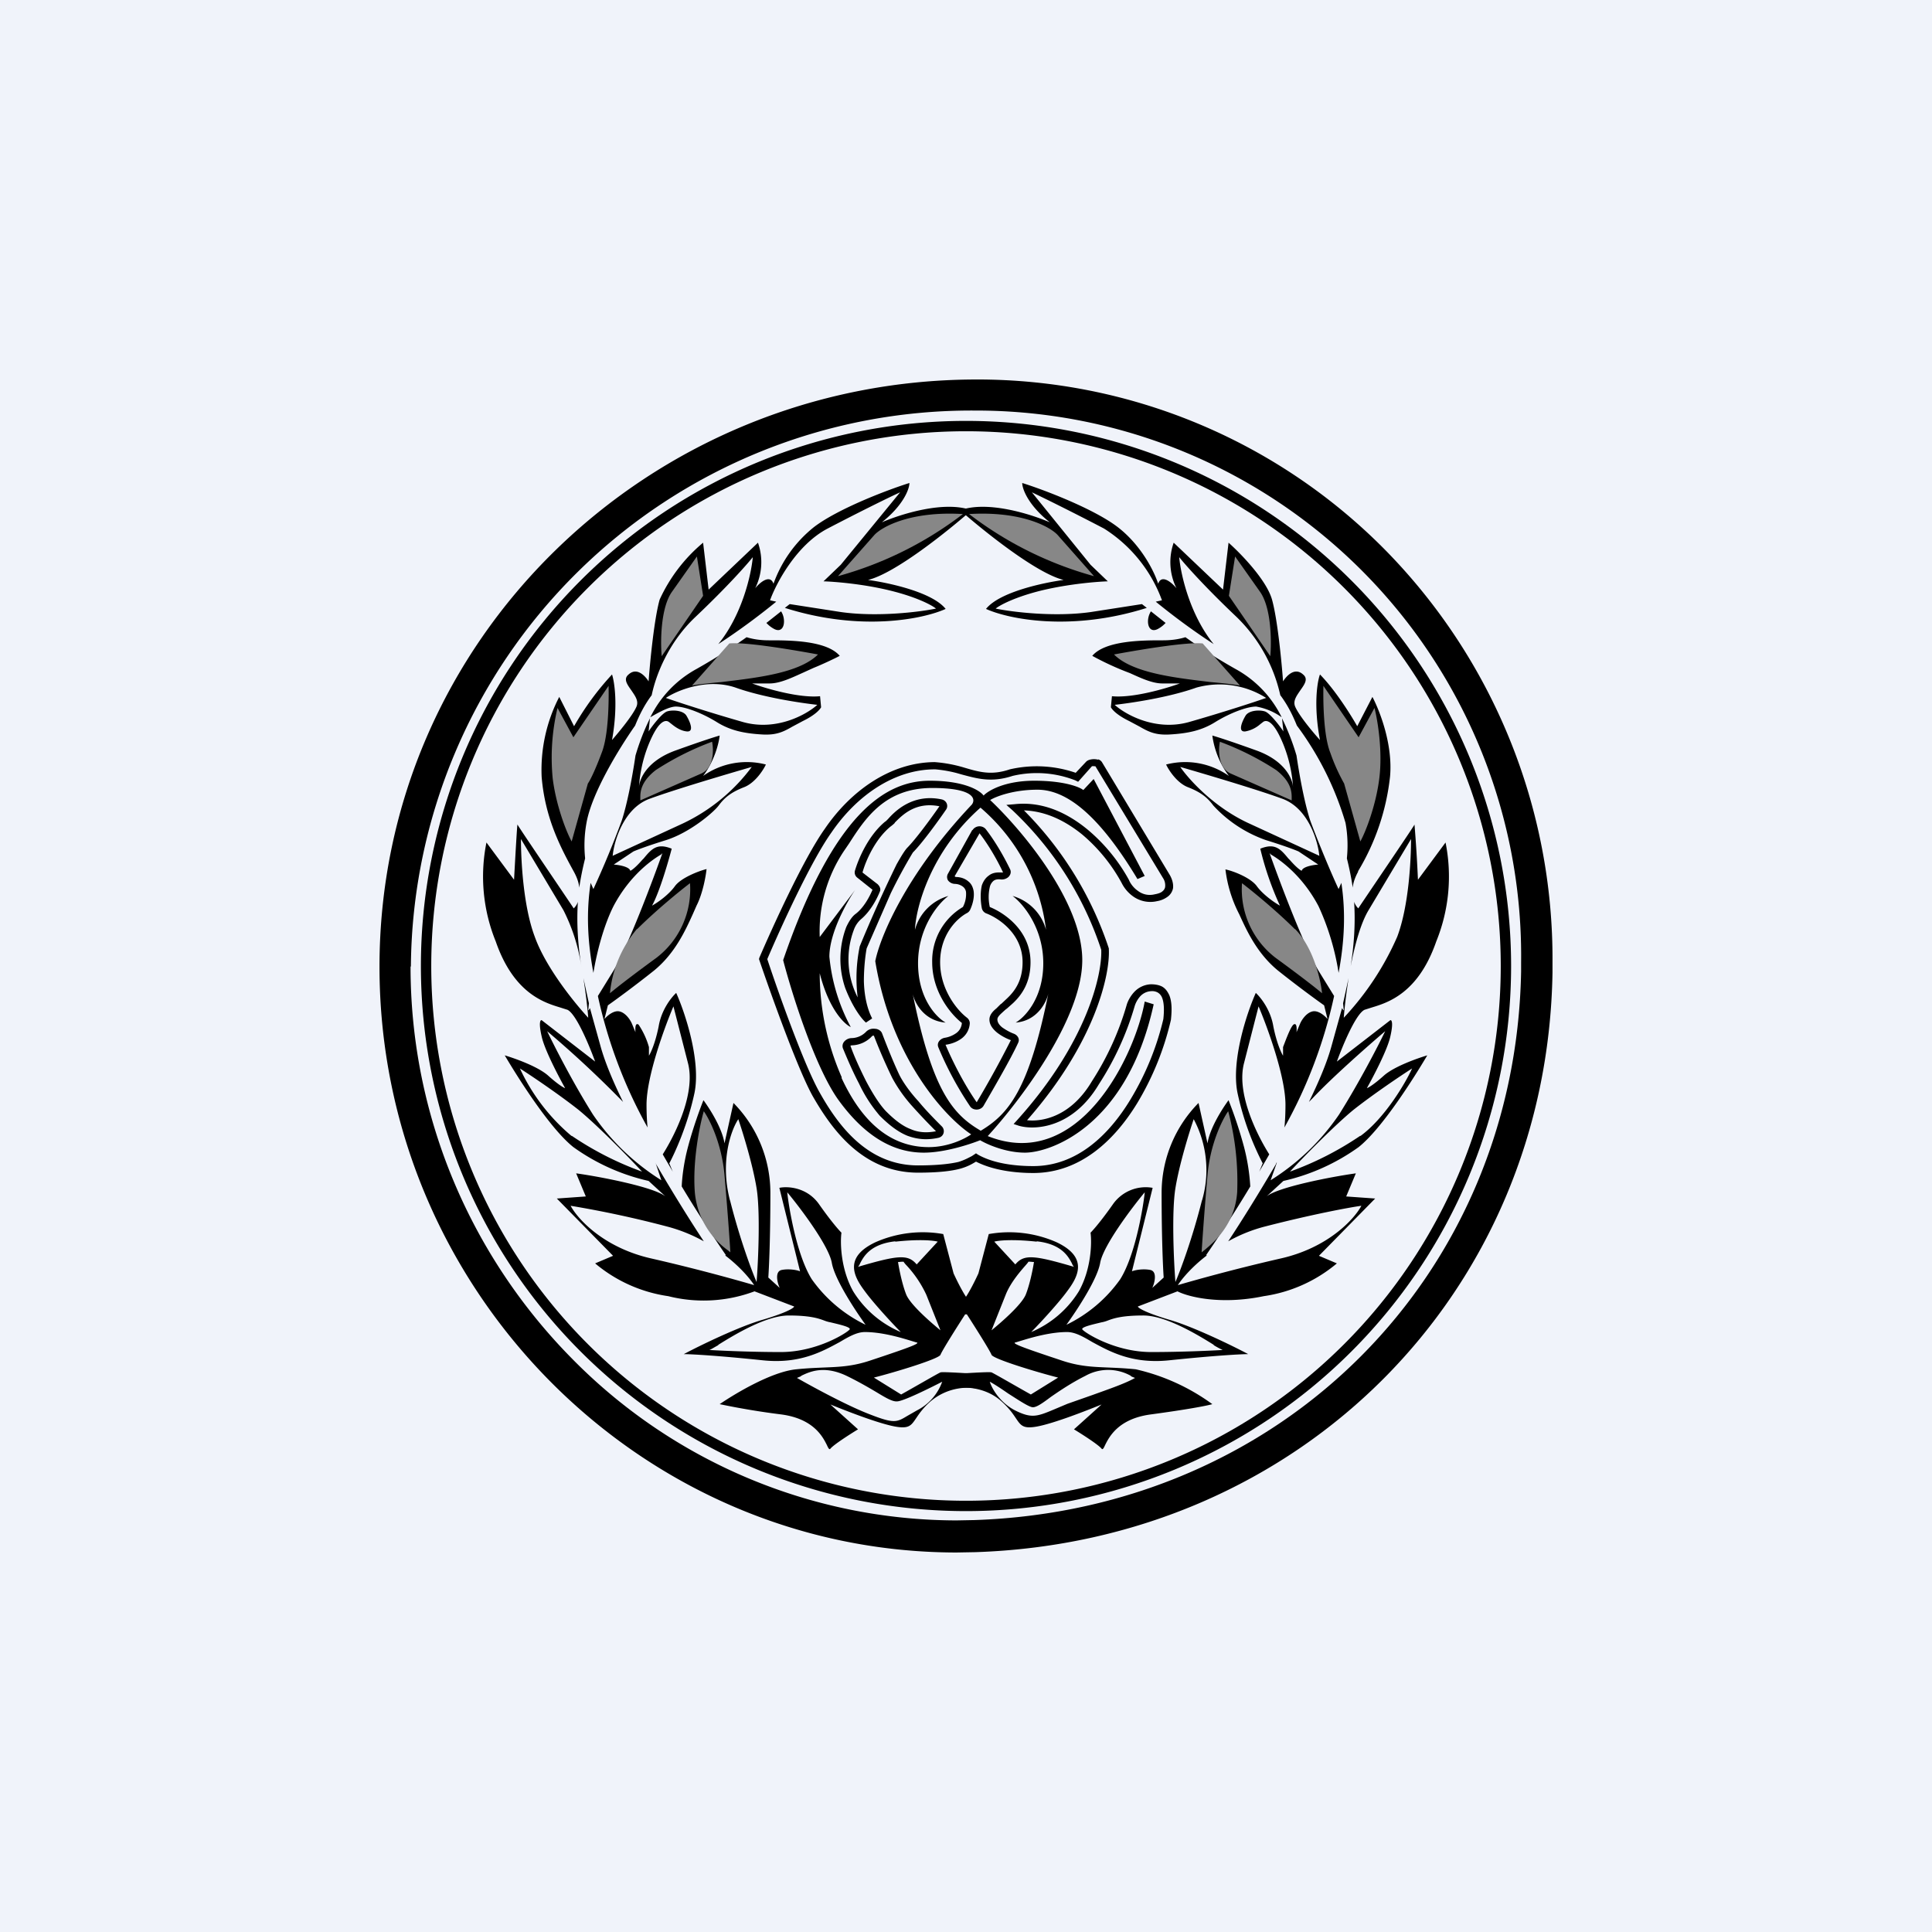 <?xml version='1.0' encoding='utf-8'?>
<!-- by TradeStack -->
<svg width="56" height="56" viewBox="0 0 56 56" xmlns="http://www.w3.org/2000/svg"><path fill="#F0F3FA" d="M0 0h56v56H0z" /><path d="M11 28.02c0-9.49 7.82-17 17.27-17.02a16.6 16.6 0 0 1 11.87 4.93A16.89 16.89 0 0 1 45 27.89v.3h-.45.45c-.15 9.3-7.33 16.49-16.73 16.8l-.55.01C18.52 44.99 11 37.34 11 28.02Zm.9 0c0 4.4 1.79 8.42 4.65 11.33a15.66 15.66 0 0 0 11.17 4.72l.52-.01c8.94-.3 15.69-7.09 15.85-15.9v-.27A15.8 15.8 0 0 0 28.25 11.9a16.24 16.24 0 0 0-16.34 16.11Z" /><path d="M25.36 29.82c.08 0 .18.05.21.14.13.34.32.82.5 1.2.1.2.3.49.55.76.23.28.49.54.68.73.1.1.07.29-.1.33-.32.07-.6.05-.9-.06-.27-.11-.53-.31-.8-.58a4.1 4.1 0 0 1-.6-.93c-.19-.36-.35-.74-.47-1.03a.2.2 0 0 1 .05-.2.29.29 0 0 1 .2-.09.6.6 0 0 0 .43-.19.3.3 0 0 1 .25-.08Zm-.06.2-.02.01a.83.83 0 0 1-.6.27l-.03.01c.1.29.27.66.45 1.02.19.36.39.68.58.88.25.25.48.43.72.52.23.1.47.11.73.06-.2-.2-.45-.46-.7-.74a4.2 4.2 0 0 1-.57-.81 16.05 16.05 0 0 1-.53-1.22.1.1 0 0 0-.03 0ZM25.94 23.85a1.13 1.13 0 0 1-.13.11c-.45.37-.72 1-.81 1.33l.44.34c.06.06.1.14.06.22-.08.2-.27.57-.55.8a.74.74 0 0 0-.2.3 2.42 2.42 0 0 0 .11 1.96 4.54 4.54 0 0 1 .06-1.48 41.57 41.57 0 0 1 1.07-2.38c.12-.21.22-.38.3-.47.25-.25.69-.85.94-1.21-.7-.14-1.08.26-1.3.48Zm-.2-.11c.17-.19.69-.75 1.55-.57.15.03.21.19.13.3-.24.35-.7.98-.96 1.24a15.34 15.34 0 0 0-.64 1.18l-.7 1.6c-.04.22-.08.57-.08.95.01.38.08.77.24 1.08l-.18.12c-.12-.1-.38-.43-.6-1a2.6 2.6 0 0 1 .03-1.77c.07-.15.16-.3.27-.38.24-.18.41-.51.49-.7l-.44-.35a.19.19 0 0 1-.07-.2c.1-.34.38-1.01.87-1.42l.03-.02.06-.06Z" /><path d="M22.7 27.83c.25.96.92 3.1 1.6 4.05.87 1.2 1.73 1.53 2.48 1.53.6 0 1.33-.24 1.63-.36.2.12.74.36 1.3.36.72 0 2.95-.74 3.73-4.3l-.26-.08c-.28 1.56-1.9 4.96-4.55 3.9.9-.98 2.74-3.38 2.74-5.1 0-1.71-1.78-3.8-2.67-4.64.16-.1.67-.3 1.37-.3.86 0 1.8.76 2.9 2.59l.21-.09-1.48-2.81-.3.32c-.11-.09-.56-.27-1.42-.27-.86 0-1.34.29-1.47.43-.1-.14-.54-.43-1.56-.43-1.27 0-2.78.92-4.25 5.2Zm1.7 3.4a7.52 7.52 0 0 1-.64-3.02c.27 1.06.72 1.48.9 1.56a5.37 5.37 0 0 1-.62-2.04c0-.68.5-1.58.75-1.94l-1.03 1.37a4.2 4.2 0 0 1 .7-2.49l.15-.22c.47-.73 1.04-1.61 2.41-1.61 1.21 0 1.27.32 1.15.48-1.94 2.05-2.67 3.88-2.8 4.54.47 2.86 2.05 4.54 2.78 5.02-.17.12-.65.37-1.23.37-.94 0-1.84-.52-2.53-2.01Zm4.02 1.54c-.8-.47-1.4-1.15-1.97-3.99.05.27.32.81.96.86-.27-.15-.8-.7-.8-1.72 0-1.03.58-1.73.88-1.95a1.4 1.4 0 0 0-.97.98c.03-.65.45-2.26 1.9-3.54a5.55 5.55 0 0 1 1.9 3.54 1.4 1.4 0 0 0-.97-.98c.3.22.89.92.89 1.95 0 1.02-.54 1.57-.8 1.72.63-.05.9-.6.95-.86-.57 2.84-1.17 3.52-1.97 4Z" /><path d="m31.65 22.21-.4.45-.08-.04a3.06 3.06 0 0 0-1.82-.13c-.61.2-1.02.08-1.47-.04l-.14-.04a3.73 3.73 0 0 0-.63-.11h-.01c-1.18 0-2.27.76-3 1.83-.6.84-1.48 2.78-1.86 3.67.33 1 1.08 3.1 1.52 3.87.55.98 1.4 2.11 2.85 2.11.6 0 .95-.05 1.17-.1.19-.06.29-.12.39-.17l.06-.04.06-.04.06.04c.46.26 1.09.33 1.6.33 1.26 0 2.19-.9 2.81-1.92a8.1 8.1 0 0 0 .96-2.34c.03-.27.02-.49-.04-.63a.3.3 0 0 0-.12-.14.34.34 0 0 0-.2-.04.46.46 0 0 0-.32.16.78.78 0 0 0-.15.27 8.52 8.52 0 0 1-1.04 2.27c-.75 1.26-1.84 1.34-2.32 1.2l-.15-.05.1-.11c2.03-2.25 2.47-4.23 2.44-4.94a9.73 9.73 0 0 0-2.58-4.05l-.17-.15.24-.02c.83-.09 1.55.27 2.12.74a5.1 5.1 0 0 1 1.19 1.45c.04.1.13.23.26.32.13.1.3.15.5.1.11-.02.18-.05.22-.09a.2.2 0 0 0 .07-.11.38.38 0 0 0-.06-.27l-1.96-3.24h-.03a.22.22 0 0 0-.07 0Zm.11 0Zm.07-.2a.2.2 0 0 1 .11.08l1.96 3.26c.06.1.12.25.1.4a.4.4 0 0 1-.14.23.71.71 0 0 1-.32.14.86.86 0 0 1-.7-.14 1.06 1.06 0 0 1-.33-.39 4.9 4.9 0 0 0-1.14-1.4c-.48-.39-1.05-.68-1.69-.7a10.2 10.2 0 0 1 2.46 4v.02c.04.74-.4 2.72-2.37 4.96.44.05 1.27-.1 1.88-1.13a8.32 8.32 0 0 0 1.01-2.22c.03-.1.1-.24.21-.36a.7.7 0 0 1 .49-.23c.12 0 .24.02.33.07.1.06.15.14.2.24.08.19.08.44.05.72a8.3 8.3 0 0 1-.98 2.42c-.63 1.03-1.62 2.02-3.01 2.02-.5 0-1.15-.07-1.66-.33-.1.06-.23.14-.44.2-.25.07-.63.12-1.24.12-1.6 0-2.5-1.25-3.06-2.23-.44-.8-1.21-2.96-1.54-3.93L22 27.8l.01-.04c.38-.88 1.28-2.87 1.9-3.74.75-1.1 1.9-1.92 3.18-1.93a3.98 3.98 0 0 1 .86.16c.44.13.79.23 1.32.05a3.47 3.47 0 0 1 1.91.1l.31-.33a.26.26 0 0 1 .1-.05.48.48 0 0 1 .24 0Z" /><path d="M28.19 24.06a.24.24 0 0 1 .38-.03c.31.4.56.86.71 1.17.04.09 0 .17-.05.22a.29.29 0 0 1-.23.07c-.1-.01-.16.01-.2.04a.33.33 0 0 0-.11.18 1.31 1.31 0 0 0 0 .58c.42.17 1.18.68 1.18 1.6 0 .59-.25.94-.5 1.18l-.18.16-.04.03a3.9 3.9 0 0 0-.11.1c-.1.09-.13.14-.13.19 0 .07.04.15.14.23.1.07.22.14.33.18.11.04.19.15.13.27-.2.44-.7 1.3-1 1.82-.08.14-.3.15-.39.02a9.78 9.78 0 0 1-.92-1.71c-.06-.14.06-.26.19-.28a.78.78 0 0 0 .32-.13.39.39 0 0 0 .17-.3c-.31-.24-.86-.89-.86-1.76a1.81 1.81 0 0 1 .89-1.6.8.8 0 0 0 .09-.44.24.24 0 0 0-.09-.15.4.4 0 0 0-.23-.08.26.26 0 0 1-.2-.1.19.19 0 0 1 0-.2l.7-1.26Zm.2.1-.72 1.24.03.02c.15 0 .28.05.37.13.09.07.13.17.15.27.03.19-.03.4-.1.55a.21.21 0 0 1-.1.1c-.26.14-.77.6-.77 1.42 0 .8.5 1.4.78 1.61.05.04.08.1.08.16a.59.59 0 0 1-.25.45c-.14.1-.3.15-.43.17h-.02v.01c.16.38.49 1.07.9 1.66a29.98 29.98 0 0 0 .99-1.8 1.52 1.52 0 0 1-.4-.22c-.12-.1-.23-.23-.22-.4.01-.12.1-.22.2-.3l.12-.12.03-.02.17-.16c.22-.21.44-.51.44-1.04 0-.8-.66-1.26-1.04-1.41a.21.21 0 0 1-.14-.15c-.04-.2-.05-.46 0-.67.04-.11.1-.21.2-.28.1-.08.22-.1.38-.09h.03v-.01c-.14-.3-.38-.74-.68-1.13Z" /><path fill-rule="evenodd" d="M28 43.5a15.5 15.5 0 1 0 0-31 15.5 15.5 0 0 0 0 31Zm0 .3a15.8 15.8 0 1 0 0-31.6 15.8 15.8 0 0 0 0 31.6Z" /><path fill-rule="evenodd" d="M21.87 37.43a4.2 4.2 0 0 1-2.5.14 4.23 4.23 0 0 1-2.12-.95l.52-.22-1.63-1.66.84-.06-.28-.67c.72.1 2.26.4 2.59.67l-.49-.45a6 6 0 0 1-2.18-.98c-.68-.54-1.6-2-1.99-2.66.3.09.95.32 1.25.58.3.27.46.36.5.37-.19-.34-.6-1.12-.68-1.5-.09-.39-.04-.48 0-.47l1.55 1.2c-.16-.44-.54-1.37-.8-1.5l-.22-.07c-.46-.14-1.34-.41-1.86-1.91a5 5 0 0 1-.27-2.87l.8 1.08c.03-.55.09-1.63.1-1.6.01.04 1.1 1.64 1.63 2.43.04-.04.09-.1.12-.19-.04.62 0 1.23.1 1.87a5.33 5.33 0 0 0-.52-1.63l-1.23-2.06c0 .57.06 1.93.4 2.83.32.9 1.17 1.94 1.55 2.35-.02-.28-.07-.7-.14-1.15l.16.73-.02.2c0 .01.02 0 .05-.06l.3 1.08c.13.48.37 1.05.66 1.64a31.48 31.48 0 0 0-2.2-2.05c.2.42.75 1.5 1.33 2.42a6.7 6.7 0 0 0 1.98 1.9L19 33.7H19l.02.05c.48.82.97 1.61 1.38 2.23a4.53 4.53 0 0 0-1.07-.43 30.66 30.66 0 0 0-2.79-.6c.2.38.96 1.22 2.35 1.53 1.4.32 2.56.65 2.97.77-.13-.2-.42-.54-.84-.86l.02-.01c-.33-.48-.8-1.19-1.28-1.99.01-.26.06-.69.18-1.14.15-.57.36-1.14.45-1.36.17.23.54.8.61 1.25l.26-1.17a3.71 3.71 0 0 1 1.07 2.6c0 1.32-.04 2.18-.06 2.46l.33.3c-.07-.15-.15-.48.06-.52.2-.04.44 0 .53.04l-.6-2.42c.24-.05.79-.02 1.14.46.35.5.58.76.66.84-.04.3-.02 1.06.34 1.7a2.99 2.99 0 0 0 1.38 1.18c-.25-.25-.8-.85-1.04-1.18-.3-.4-.65-.98.32-1.43a3.4 3.4 0 0 1 1.95-.23l.3 1.14c.11.24.37.77.53.88.14.1.14.24.11.32l-.3-.02c-.22.34-.67 1.05-.72 1.18-.05.12-1.3.5-1.93.66l.79.49c.36-.2 1.1-.63 1.14-.64.03-.02.54.01 1.02.04v.42a1.67 1.67 0 0 0-1.32.39c-.21.19-.32.35-.4.47-.15.22-.21.32-.61.25-.5-.09-1.46-.47-1.88-.64l.8.72c-.23.14-.7.44-.8.56-.03.04-.06-.01-.1-.1-.12-.24-.38-.76-1.31-.89a21.93 21.93 0 0 1-1.8-.3c.44-.3 1.5-.94 2.22-1.01.29-.03.53-.04.76-.05.48-.02.87-.03 1.4-.21l.36-.12c.62-.21 1.12-.38.96-.4l-.23-.07c-.3-.09-.8-.23-1.26-.23-.23 0-.46.13-.73.29-.5.27-1.15.64-2.22.53-1.34-.14-2.1-.18-2.3-.18.47-.25 1.6-.8 2.3-1 .7-.21.89-.34.9-.38l-1.15-.44Zm-5.24-12.17c.1.18.15.34.16.47.04-.28.1-.57.17-.85-.03-.3-.03-.65.04-1.03.15-.85.92-2.12 1.41-2.82.12-.3.27-.6.48-.88.12-.58.48-1.52 1.26-2.26.95-.9 1.51-1.54 1.67-1.74-.05.55-.33 1.7-1 2.52.69-.45 1.25-.88 1.68-1.23l-.18-.04c.18-.5.77-1.61 1.67-2.08.9-.47 1.77-.9 2.1-1.05l-1.72 2.1-.5.48c.31.01 1.11.07 1.9.26.79.19 1.24.43 1.36.53-.48.1-1.71.25-2.76.1l-1.48-.23-.14.11c2.21.7 4.02.32 4.66.03-.39-.49-1.66-.76-2.25-.84.79-.19 2.33-1.43 3-2.02-.8-.29-2.07.12-2.6.35.63-.5.8-.97.8-1.14-.64.2-2.08.75-2.77 1.28a3.69 3.69 0 0 0-1.17 1.64c-.1-.29-.4-.03-.53.13a1.7 1.7 0 0 0 .08-1.32l-1.43 1.36-.16-1.36a4.68 4.68 0 0 0-1.26 1.65c-.16.57-.28 1.82-.32 2.37-.1-.16-.34-.42-.58-.2-.16.13-.04.29.08.46.1.15.22.3.15.47-.11.26-.52.75-.71.97.18-1 .07-1.69 0-1.9a8.1 8.1 0 0 0-1.1 1.5l-.43-.85a4.6 4.6 0 0 0-.51 2.32c.1 1.19.54 2.03.93 2.74Zm5.58-7.2.43-.34c.04.06.07.14.08.22.03.23-.08.41-.3.28a.81.81 0 0 1-.21-.17Zm.07.5c-.3 0-.51-.05-.64-.09-.42.3-.9.61-1.45.92a3.2 3.2 0 0 0-1.34 1.4c.17-.1.53-.31.74-.31.27 0 .76.19 1.17.44.41.26.82.34 1.35.37.4.02.6-.08.86-.23l.3-.16c.37-.18.5-.34.53-.4l-.03-.32c-.6.06-1.56-.22-1.97-.37h.51c.3 0 .65-.17.94-.3l.33-.15c.25-.1.61-.27.76-.35-.38-.45-1.48-.45-2.02-.45h-.04ZM18.8 21.2l.04-.38a6.75 6.75 0 0 0-.42 1.08c-.1.68-.25 1.44-.4 1.89a27.8 27.8 0 0 1-.82 1.98l-.08-.18c-.13.86-.09 1.7.08 2.61.1-.61.3-1.37.58-1.93.5-.95 1.19-1.39 1.38-1.5l.04-.04c-.3.85-1 2.7-1.42 3.41l-.45.73a13.8 13.8 0 0 0 1.44 3.81c-.02-.2-.03-.43-.03-.66 0-.81.52-2.24.78-2.85l.42 1.64c.22.83-.31 1.98-.73 2.65l.29.5-.1-.24c.16-.3.53-1.1.73-2.04.19-.93-.27-2.32-.53-2.9-.13.12-.43.48-.51.98-.1.49-.23.76-.28.84v-.25a2.3 2.3 0 0 0-.3-.65c-.1-.07-.1.11-.09.22l-.1-.24c-.04-.1-.17-.31-.35-.36-.17-.05-.37.12-.45.22l.1-.4c.2-.14.75-.54 1.34-1.01.61-.5.91-1.17 1.12-1.63l.11-.25c.18-.35.27-.86.29-1.06-.24.06-.75.26-.92.5-.18.25-.51.48-.66.56.22-.4.47-1.27.57-1.65-.42-.17-.58 0-.81.28l-.04.04c-.21.24-.32.31-.35.32-.03-.12-.33-.17-.48-.18l.57-.38c.09-.04.4-.16.95-.33.69-.22 1.37-.8 1.52-1 .15-.2.32-.37.73-.53.32-.12.56-.49.64-.66a2.2 2.2 0 0 0-1.82.33c.34-.45.46-.97.48-1.17-.07.02-.41.12-1.27.43-.84.3-1.06.83-1.07 1.08a4 4 0 0 1 .28-1.25c.28-.69.48-.72.58-.66l.09.07c.1.08.25.19.43.21.24.03.09-.3 0-.45-.09-.16-.4-.18-.56-.13-.14.04-.42.4-.54.58Zm2.36 13.6c-.3-1.16.04-2.06.24-2.36.13.38.42 1.32.53 2 .11.67.05 2.1 0 2.72-.13-.3-.48-1.22-.77-2.37Zm-3.4-10c.04-.43.32-1.36 1.05-1.64.73-.27 2.29-.73 2.98-.93a5.33 5.33 0 0 1-2 1.64l-2.04.94Zm1.54-4.57c.33-.22 1.2-.58 2.02-.3.81.29 1.92.45 2.37.5-.31.28-1.18.77-2.15.5-.98-.28-1.9-.58-2.24-.7Zm-2.73 12.7a5.66 5.66 0 0 1-1.5-1.96c.33.21 1.13.75 1.7 1.2.56.46 1.46 1.38 1.84 1.79a9.15 9.15 0 0 1-2.04-1.04Zm6.96 4.15c-.5-.8-.71-2.44-.71-2.52.4.48 1.2 1.55 1.29 2.04.08.48.69 1.4.98 1.8a4.09 4.09 0 0 1-1.56-1.32Zm2.42-1.1c-.73.08-.92.45-1.02.64a.3.3 0 0 1-.06.1c1.16-.34 1.45-.37 1.7-.07l.61-.66c-.1-.03-.49-.08-1.23 0Zm.25.6c-.01-.02-.12 0-.17 0 .03.2.12.65.24.95.13.3.71.8.99 1.03l-.41-1.03a3.26 3.26 0 0 0-.6-.88l-.05-.06Zm-5.38 2.4c.45-.28 1.38-.85 2.04-.85.64 0 .88.09 1.04.15a.9.9 0 0 0 .13.04l.05.01c.2.05.58.13.55.2-.03.07-.92.66-2 .66-.85 0-1.73-.04-2.07-.06.04-.01.13-.07.26-.14Zm2.4.9c.23-.11.65-.32 1.32 0 .35.17.64.34.86.47.28.17.47.28.6.27.18 0 .98-.4 1.31-.57a1.5 1.5 0 0 1-.73.83l-.28.16c-.3.18-.38.23-1.05-.03-.67-.25-1.71-.82-2.15-1.07l.12-.05Z" /><path d="m25.35 15.5-1.06 1.2a10.54 10.54 0 0 0 3.62-1.8c-1.5-.09-2.33.36-2.56.6Zm-5.87 1.65c-.33.46-.34 1.44-.3 1.87l1.2-1.75-.18-1.14-.72 1.02Zm-3.46 5.41c.1.8.4 1.56.55 1.83l.47-1.68c.06-.08.21-.38.4-.89.2-.5.21-1.5.2-1.94l-1.02 1.49-.46-.85a6.23 6.23 0 0 0-.14 2.04Zm4.04-2.69 1.08-1.22c.44-.04 1.59.14 2.57.32-.55.55-1.82.68-2.8.8-.33.03-.63.06-.85.1Zm-1.5 3.25c0-.16.01-.46.45-.8a8.2 8.2 0 0 1 1.63-.82c.05.24.05.76-.31.92l-1.77.78v-.08Zm-.1 3.81a3.38 3.38 0 0 0-.78 1.86c.08-.07.46-.38 1.35-1.03A2.5 2.5 0 0 0 20 25.6c-.29.22-1 .8-1.53 1.33Zm2.61 9.29a2.32 2.32 0 0 1-.93-1.66c-.07-.9.14-1.94.26-2.35.17.24.52.94.6 1.85.08.92.15 1.88.17 2.24a1.3 1.3 0 0 0-.1-.08Z" fill="#878787" /><path fill-rule="evenodd" d="M34.13 37.43c.31.16 1.25.4 2.5.14a4.23 4.23 0 0 0 2.12-.95l-.52-.22 1.63-1.66-.84-.06.28-.67c-.72.1-2.26.4-2.59.67l.49-.45a6 6 0 0 0 2.18-.98c.68-.54 1.6-2 1.99-2.66-.3.09-.95.32-1.25.58-.3.27-.46.36-.5.37.19-.34.6-1.12.68-1.5.09-.39.04-.48 0-.47l-1.55 1.2c.16-.44.54-1.37.8-1.5l.22-.07c.46-.14 1.34-.41 1.86-1.91a5 5 0 0 0 .27-2.87l-.8 1.08a41.5 41.5 0 0 0-.1-1.6c-.01.04-1.1 1.64-1.63 2.43a.51.51 0 0 1-.12-.19c.04.62 0 1.23-.1 1.87.12-.62.29-1.25.52-1.63l1.23-2.06c0 .57-.06 1.93-.4 2.83a8.24 8.24 0 0 1-1.55 2.35c.02-.28.07-.7.14-1.15l-.16.73.02.2c0 .01-.02 0-.05-.06l-.3 1.08c-.13.48-.37 1.05-.66 1.64l.1-.1c.56-.6 1.64-1.55 2.11-1.95-.2.42-.76 1.5-1.34 2.42a6.7 6.7 0 0 1-1.98 1.9l.18-.51H37l-.02.05c-.48.82-.97 1.61-1.38 2.23.32-.18.68-.33 1.07-.43 1.36-.35 2.43-.55 2.79-.6-.2.38-.96 1.22-2.35 1.53-1.4.32-2.56.65-2.97.77.13-.2.42-.54.84-.86l-.02-.01c.33-.48.8-1.19 1.28-1.99a5.9 5.9 0 0 0-.18-1.14 12.4 12.4 0 0 0-.45-1.36c-.17.23-.54.8-.61 1.25l-.26-1.17a3.71 3.71 0 0 0-1.07 2.6c0 1.32.04 2.18.06 2.46l-.33.3c.07-.15.15-.48-.06-.52-.2-.04-.44 0-.53.04l.6-2.42a1.16 1.16 0 0 0-1.14.46c-.35.5-.58.76-.66.84.04.3.02 1.06-.34 1.7a2.99 2.99 0 0 1-1.38 1.18c.25-.25.8-.85 1.04-1.18.3-.4.65-.98-.32-1.43a3.4 3.4 0 0 0-1.95-.23l-.3 1.14c-.11.24-.37.77-.53.88a.29.29 0 0 0-.11.32l.3-.02c.22.34.67 1.05.72 1.18.05.12 1.3.5 1.93.66l-.79.49c-.36-.2-1.1-.63-1.14-.64-.03-.02-.54.01-1.02.04v.42c.25-.05.87-.03 1.32.39.21.19.32.35.4.47.15.22.21.32.61.25.5-.09 1.46-.47 1.88-.64l-.8.72c.23.14.7.44.8.56.03.04.06-.01.1-.1.12-.24.38-.76 1.31-.89 1.04-.14 1.63-.25 1.8-.3a6.02 6.02 0 0 0-2.22-1.01c-.29-.03-.53-.04-.76-.05-.48-.02-.87-.03-1.4-.21a78.1 78.1 0 0 0-.36-.12c-.62-.21-1.12-.38-.96-.4l.23-.07c.3-.09.8-.23 1.26-.23.23 0 .46.13.73.29.5.27 1.15.64 2.22.53 1.34-.14 2.1-.18 2.3-.18-.47-.25-1.6-.8-2.3-1-.7-.21-.89-.34-.9-.38l1.15-.44Zm5.24-12.17c-.1.18-.15.34-.16.47-.04-.28-.1-.57-.17-.85.03-.3.03-.65-.04-1.03a8.95 8.95 0 0 0-1.41-2.82c-.12-.3-.27-.6-.48-.88a4.53 4.53 0 0 0-1.26-2.26c-.95-.9-1.51-1.54-1.67-1.74.05.55.33 1.7 1 2.52-.69-.45-1.25-.88-1.68-1.23l.18-.04A4.14 4.14 0 0 0 32 15.32c-.9-.47-1.77-.9-2.09-1.05l1.7 2.1.5.48c-.3.01-1.1.07-1.9.26-.78.19-1.23.43-1.35.53.48.1 1.71.25 2.76.1l1.48-.23.14.11c-2.21.7-4.02.32-4.66.03.39-.49 1.66-.76 2.25-.84-.79-.19-2.33-1.43-3-2.02.8-.29 2.07.12 2.6.35-.63-.5-.8-.97-.8-1.14.64.2 2.08.75 2.77 1.28.7.54 1.07 1.32 1.17 1.64.1-.29.4-.03.53.13a1.7 1.7 0 0 1-.08-1.32l1.43 1.36.16-1.36c.35.31 1.1 1.08 1.26 1.65.16.57.28 1.82.32 2.37.1-.16.34-.42.58-.2.16.13.04.29-.08.46-.1.15-.22.3-.15.47.11.26.52.75.72.97-.19-1-.08-1.69 0-1.9.46.47.91 1.2 1.08 1.5l.44-.85c.2.38.6 1.37.51 2.32a6.72 6.72 0 0 1-.93 2.74Zm-5.58-7.2-.43-.34a.56.56 0 0 0-.08.22c-.03.23.08.41.3.28a.81.81 0 0 0 .21-.17Zm-.07.5c.3 0 .51-.05.64-.09.42.3.9.61 1.45.92a3.2 3.2 0 0 1 1.34 1.4 1.81 1.81 0 0 0-.74-.31c-.27 0-.76.19-1.17.44-.41.26-.82.34-1.35.37-.4.02-.6-.08-.86-.23l-.3-.16c-.37-.18-.5-.34-.53-.4l.03-.32c.6.06 1.56-.22 1.97-.37h-.51c-.3 0-.65-.17-.94-.3a8.37 8.37 0 0 1-1.09-.5c.38-.45 1.48-.45 2.02-.45h.04Zm3.48 2.64-.04-.38a6.75 6.75 0 0 1 .42 1.08c.1.68.25 1.44.4 1.89.27.73.65 1.62.82 1.98l.08-.18c.13.86.09 1.7-.08 2.61a7.29 7.29 0 0 0-.58-1.93c-.5-.95-1.19-1.39-1.38-1.5l-.04-.04c.3.85 1 2.7 1.42 3.41l.45.73a13.8 13.8 0 0 1-1.44 3.81c.02-.2.03-.43.03-.66 0-.81-.52-2.24-.78-2.85l-.42 1.64c-.22.83.31 1.98.73 2.65a40 40 0 0 1-.29.5l.1-.24a8.2 8.2 0 0 1-.73-2.04c-.19-.93.27-2.32.53-2.9.13.12.43.48.51.98.1.49.23.76.28.84v-.25c.07-.18.21-.57.3-.65.1-.07.1.11.09.22l.1-.24c.04-.1.17-.31.35-.36.17-.05.37.12.45.22l-.1-.4c-.2-.14-.75-.54-1.34-1.01-.61-.5-.91-1.17-1.12-1.63a3.79 3.79 0 0 1-.4-1.3c.24.05.75.25.92.5.18.24.51.47.66.55a8.82 8.82 0 0 1-.57-1.65c.42-.17.58 0 .81.28l.04.04c.21.24.32.31.35.32.03-.12.33-.17.48-.18l-.57-.38c-.09-.04-.4-.16-.95-.33a3.76 3.76 0 0 1-1.52-1c-.15-.2-.32-.37-.73-.53-.32-.12-.56-.49-.64-.66a2.2 2.2 0 0 1 1.82.33 2.51 2.51 0 0 1-.48-1.17c.07.02.41.12 1.27.43.84.3 1.06.83 1.07 1.08a4 4 0 0 0-.28-1.25c-.28-.69-.48-.72-.58-.66l-.09.07a.9.9 0 0 1-.43.21c-.24.03-.09-.3 0-.45.09-.16.4-.18.56-.13.14.04.42.4.54.58Zm-2.36 13.6a3.13 3.13 0 0 0-.24-2.36c-.13.38-.42 1.32-.53 2-.11.67-.05 2.1 0 2.72.13-.3.48-1.22.77-2.37Zm3.4-10c-.04-.43-.32-1.36-1.05-1.64-.73-.27-2.29-.73-2.98-.93.24.35.97 1.17 2 1.64l2.04.94Zm-1.54-4.57a2.52 2.52 0 0 0-2.02-.3c-.81.29-1.92.45-2.37.5.31.28 1.18.77 2.15.5.98-.28 1.9-.58 2.24-.7Zm2.73 12.7c.7-.51 1.3-1.52 1.5-1.96-.33.21-1.13.75-1.7 1.2-.56.46-1.46 1.38-1.84 1.79a9.15 9.15 0 0 0 2.04-1.04Zm-6.96 4.15c.5-.8.71-2.44.71-2.52-.4.48-1.2 1.55-1.29 2.04-.08.48-.69 1.4-.98 1.8a4.09 4.09 0 0 0 1.56-1.32Zm-2.42-1.1c.73.08.92.45 1.02.64a.3.3 0 0 0 .06.1c-1.16-.34-1.45-.37-1.7-.07l-.61-.66c.1-.03.49-.08 1.23 0Zm-.25.6c.01-.02.12 0 .17 0-.03.2-.12.65-.24.95-.13.3-.71.8-.99 1.03l.41-1.03c.15-.38.47-.73.6-.88l.05-.06Zm5.38 2.4c-.45-.28-1.38-.85-2.04-.85-.64 0-.88.09-1.04.15a.9.9 0 0 1-.13.04l-.05.01c-.2.05-.58.13-.55.2.03.07.92.66 2 .66.85 0 1.73-.04 2.07-.06a2.46 2.46 0 0 1-.26-.14Zm-2.4.9a1.35 1.35 0 0 0-1.32 0c-.4.2-.74.43-1 .61-.24.18-.41.3-.52.3-.11 0-.42-.21-.72-.4-.2-.14-.4-.27-.53-.34.05.17.27.59.73.83.48.24.64.18 1.14-.03l.38-.16.74-.26c.47-.17.94-.33 1.22-.49a1.1 1.1 0 0 1-.12-.05Z" /><path d="m30.65 15.5 1.06 1.2a10.54 10.54 0 0 1-3.62-1.8c1.5-.09 2.33.36 2.56.6Zm5.87 1.65c.33.46.34 1.44.3 1.87l-1.2-1.75.18-1.14.72 1.02Zm3.46 5.41c-.1.8-.4 1.56-.55 1.83l-.47-1.68a5.55 5.55 0 0 1-.4-.89c-.2-.5-.21-1.5-.2-1.94l1.02 1.49.46-.85c.09.35.24 1.24.14 2.04Zm-4.04-2.69-1.08-1.22c-.44-.04-1.59.14-2.57.32.55.55 1.82.68 2.8.8.33.03.63.06.85.1Zm1.5 3.25c0-.16-.01-.46-.45-.8a8.2 8.2 0 0 0-1.63-.82c-.05.24-.05.76.31.92l1.77.78v-.08Zm.1 3.81c.53.54.74 1.46.78 1.86-.08-.07-.46-.38-1.35-1.03A2.5 2.5 0 0 1 36 25.6c.29.22 1 .8 1.53 1.33Zm-2.61 9.29c.26-.22.86-.72.93-1.66a7.93 7.93 0 0 0-.26-2.35c-.17.24-.52.94-.6 1.85-.08.92-.15 1.88-.17 2.24l.1-.08Z" fill="#878787" /></svg>